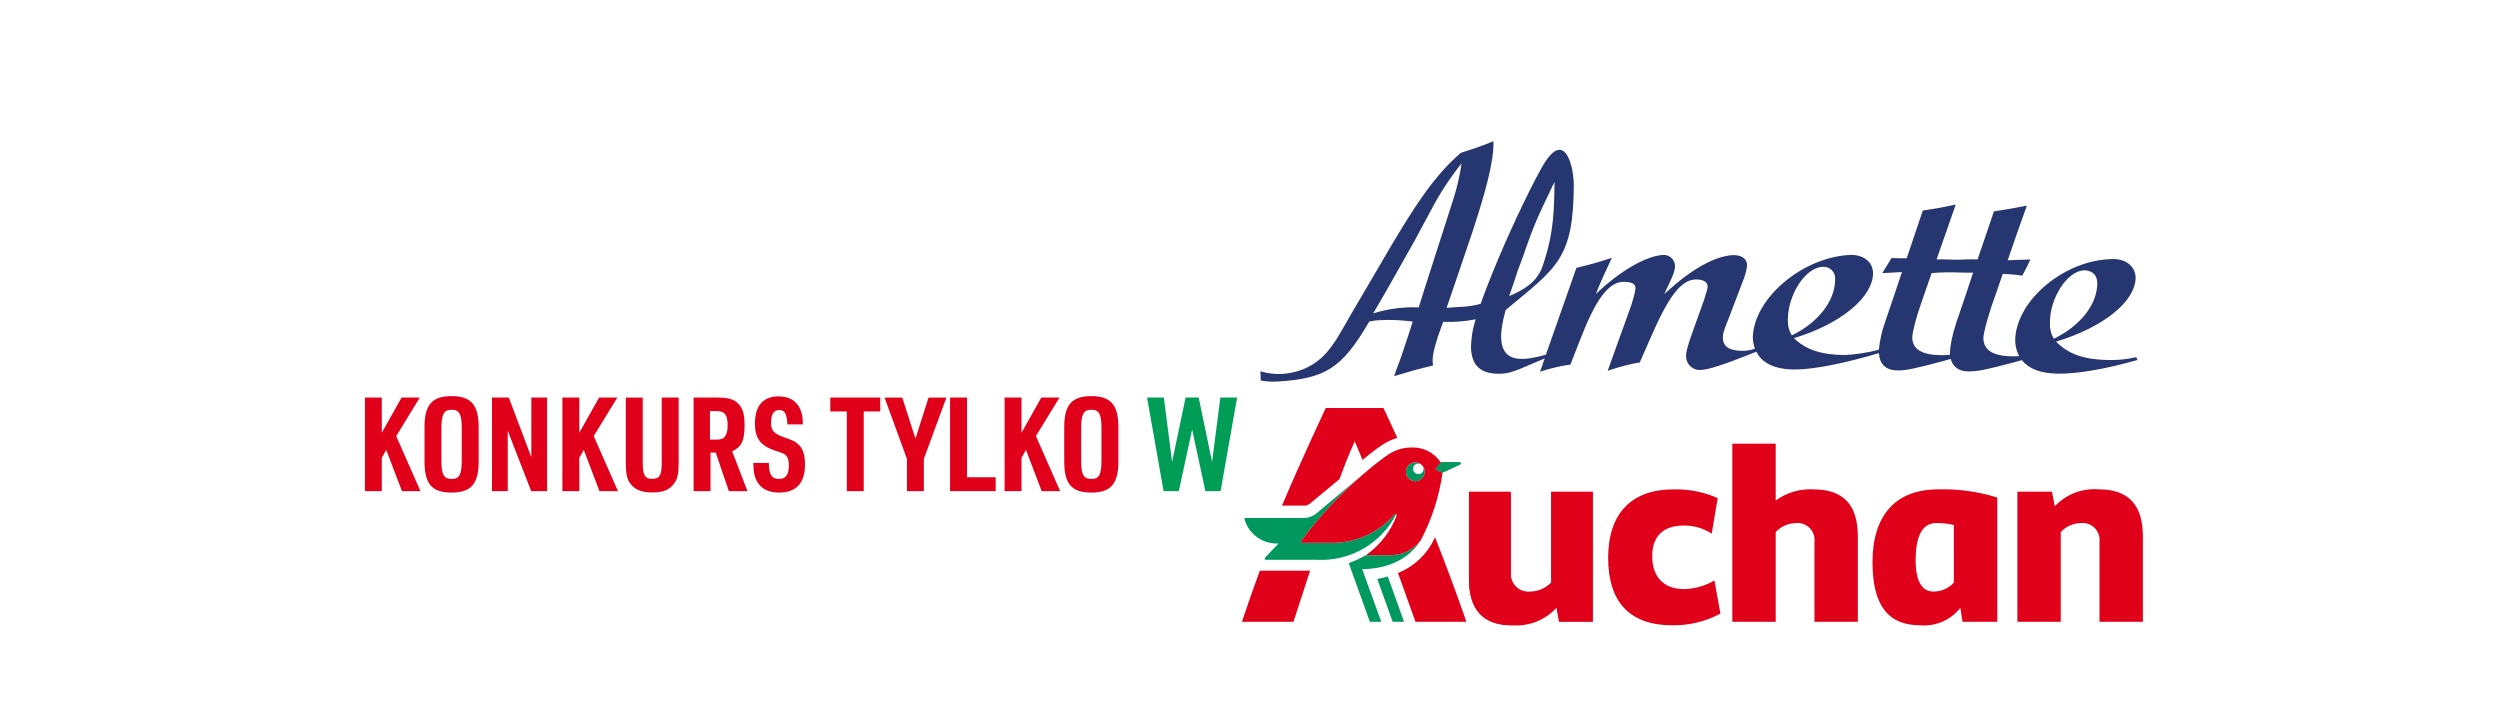 <?xml version="1.0" encoding="UTF-8"?><svg id="Warstwa_1" xmlns="http://www.w3.org/2000/svg" xmlns:xlink="http://www.w3.org/1999/xlink" viewBox="0 0 2100 600"><defs><style>.cls-1{filter:url(#drop-shadow-1);}.cls-2{fill:#4a835b;}.cls-2,.cls-3,.cls-4,.cls-5,.cls-6,.cls-7{stroke-width:0px;}.cls-3{fill:#263671;}.cls-4{fill:#e0001a;}.cls-5{fill:#009d57;}.cls-6{fill:#fff;}.cls-7{fill:#00985f;}</style><filter id="drop-shadow-1" filterUnits="userSpaceOnUse"><feOffset dx="0" dy="22"/><feGaussianBlur result="blur" stdDeviation="15"/><feFlood flood-color="#000" flood-opacity=".5"/><feComposite in2="blur" operator="in"/><feComposite in="SourceGraphic"/></filter></defs><g class="cls-1"><path class="cls-6" d="m302.84,142.66h25.95l12.77,99.52,20.88-99.52h20.27l20.68,99.52,12.77-99.52h25.95l-25.54,144.73h-23.51l-20.47-95.27-20.68,95.27h-23.51l-25.54-144.73Z"/><path class="cls-6" d="m484.46,237.52l-34.66-94.86h27.36l20.47,63.44,20.27-63.44h27.57l-34.86,94.86v49.86h-26.15v-49.86Z"/><path class="cls-6" d="m594.12,208.13h40.54v26.15c0,19.86-2.03,30.81-7.09,38.92-6.89,10.95-17.84,16.22-34.46,16.22s-27.57-5.07-34.46-14.8c-5.27-7.3-7.5-18.04-7.5-35.67v-47.43c0-19.66,2.63-30.61,9.12-38.31,7.09-8.11,17.63-12.36,32.03-12.36,16.62,0,28.17,6.28,34.66,18.65,3.04,6.08,4.26,12.97,4.66,24.73h-23.92c-1.22-17.23-4.46-22.3-14.8-22.3-11.96,0-15.61,7.3-15.61,31.22v44.19c0,23.51,3.85,31.01,16.01,31.01s15.61-7.5,15.61-28.38v-11.76h-14.8v-20.07Z"/><path class="cls-6" d="m679.66,287.39h-26.15v-144.73h36.69c17.23,0,25.95,2.63,32.63,9.73,6.69,6.89,9.53,16.62,9.53,32.23,0,24.93-4.66,34.66-19.26,41.15l23.72,61.62h-28.78l-20.27-59.59h-8.11v59.59Zm8.72-79.66c7.5,0,10.95-1.22,13.58-4.86,2.84-3.45,4.26-9.53,4.26-16.62,0-16.82-4.46-22.7-17.23-22.7h-10.13v44.19h9.53Z"/><path class="cls-6" d="m779.79,258.6l-6.28,28.78h-28.17l40.95-144.73h21.69l40.95,144.73h-28.18l-6.08-28.78h-34.86Zm17.43-80.47l-12.97,59.8h25.74l-12.77-59.8Z"/><path class="cls-6" d="m918.03,142.66v95.47c0,21.28-.81,28.99-4.05,35.47-5.07,10.54-14.8,15.81-29.59,15.81-13.78,0-23.11-3.85-32.84-13.78l15-16.62c6.28,6.69,10.74,9.32,15.61,9.32,7.7,0,9.73-6.08,9.73-30v-95.67h26.15Z"/><path class="cls-6" d="m963.63,273.4l45.2-109.25h-40.74v-21.49h69.12v13.99l-45.2,109.25h47.23v21.49h-75.61v-13.99Z"/><path class="cls-4" d="m306.5,311.95h14.2v29.61l16.62-29.61h15.3l-19.82,32.37,20.37,46.24h-15.52l-13.21-34.68-3.74,6.72v27.96h-14.2v-78.61Z"/><path class="cls-4" d="m356.59,336.72c0-18.72,6.39-25.98,22.68-25.98s22.79,7.27,22.79,25.98v29.06c0,18.72-6.39,25.98-22.79,25.98s-22.68-7.27-22.68-25.98v-29.06Zm31.27,1.21c0-12.11-1.98-15.74-8.48-15.74s-8.59,3.63-8.59,15.74v26.64c0,12.11,1.98,15.74,8.59,15.74s8.48-3.63,8.48-15.74v-26.64Z"/><path class="cls-4" d="m413.29,311.95h14.09l18.94,50.09v-50.09h13.21v78.61h-13.32l-19.71-50.75v50.75h-13.21v-78.61Z"/><path class="cls-4" d="m472.41,311.95h14.2v29.61l16.62-29.61h15.3l-19.82,32.37,20.37,46.24h-15.52l-13.21-34.68-3.74,6.72v27.96h-14.2v-78.61Z"/><path class="cls-4" d="m539.89,311.95v54.06c0,11.01,1.76,14.2,7.71,14.2,6.61,0,8.26-2.86,8.26-14.2v-54.06h14.2v54.06c0,9.91-.88,14.09-3.74,18.06-3.85,5.39-9.25,7.6-18.39,7.6-9.8,0-15.63-2.75-19.38-8.81-2.2-3.74-2.86-7.82-2.86-16.84v-54.06h14.2Z"/><path class="cls-4" d="m596.81,390.56h-14.2v-78.61h19.93c9.36,0,14.09,1.43,17.73,5.28,3.63,3.74,5.17,9.03,5.17,17.5,0,13.54-2.53,18.83-10.46,22.35l12.88,33.47h-15.63l-11.01-32.37h-4.4v32.37Zm4.73-43.27c4.07,0,5.94-.66,7.38-2.64,1.54-1.87,2.31-5.17,2.31-9.03,0-9.14-2.42-12.33-9.36-12.33h-5.5v24h5.17Z"/><path class="cls-4" d="m645.8,366.89c.11,9.69,2.53,13.43,8.37,13.43s8.48-3.41,8.48-11.67c0-3.63-.66-6.17-2.2-7.82-1.65-1.76-2.09-1.98-9.58-4.4-12-3.96-16.73-10.35-16.73-22.57,0-14.97,6.83-22.9,19.82-22.9,8.7,0,14.64,3.41,17.94,10.13,1.65,3.3,2.42,7.05,2.53,13.43h-12.99c-.55-9.14-2.2-12.11-7.05-12.11-4.51,0-6.72,3.63-6.72,10.9,0,6.17,2.53,9.03,10.24,11.78,7.93,2.75,9.69,3.52,12.44,5.95,4.07,3.52,5.83,8.81,5.83,17.17,0,15.63-7.38,23.56-21.8,23.56-9.25,0-15.74-3.52-19.05-10.46-1.76-3.41-2.42-7.27-2.53-14.42h12.99Z"/><path class="cls-4" d="m711.31,323.62h-13.87v-11.67h41.95v11.67h-13.87v66.94h-14.2v-66.94Z"/><path class="cls-4" d="m761.84,363.48l-18.83-51.52h14.86l11.12,34.46,11.01-34.46h14.97l-18.94,51.52v27.08h-14.2v-27.08Z"/><path class="cls-4" d="m798.06,311.95h14.2v66.94h24.11v11.67h-38.31v-78.61Z"/><path class="cls-4" d="m843.86,311.95h14.2v29.61l16.62-29.61h15.3l-19.82,32.37,20.37,46.24h-15.52l-13.21-34.68-3.74,6.72v27.96h-14.2v-78.61Z"/><path class="cls-4" d="m893.96,336.72c0-18.72,6.38-25.98,22.68-25.98s22.79,7.27,22.79,25.98v29.06c0,18.72-6.39,25.98-22.79,25.98s-22.68-7.27-22.68-25.98v-29.06Zm31.27,1.21c0-12.11-1.98-15.74-8.48-15.74s-8.59,3.63-8.59,15.74v26.64c0,12.11,1.98,15.74,8.59,15.74s8.48-3.63,8.48-15.74v-26.64Z"/><path class="cls-5" d="m963.53,311.95h14.09l6.94,54.06,11.34-54.06h11.01l11.23,54.06,6.94-54.06h14.09l-13.87,78.61h-12.77l-11.12-51.74-11.23,51.74h-12.77l-13.87-78.61Z"/><g id="Layer_2"><g id="Layer_1-2"><path class="cls-3" d="m1191.72,236.25c0-.67,29.15-91.08,29.15-91.1,3.1-9.74,5.39-19.73,6.83-29.85-9.75,12.15-18.29,25.21-25.52,39.01-4.81,8.87-9.31,17.24-14,26.02-5.36,9.62-10.61,18.78-15.95,28.33-9.43,16.84-18.78,32.59-18.78,32.59,12.38-3.88,25.33-5.59,38.29-5.05l-.02.05Zm533.5,26.29c22.1-10.68,36.77-28.86,36.51-47.38-.31-6.06-4.14-9.88-10.68-10.13-14.43.19-29.46,23.28-29.12,44.85-.13,4.44,1.01,8.83,3.29,12.65Zm-91.39-55.72c-3.51,0-7.46.22-11.26.6l-9.38,27.06c-4.28,12.31-6.83,23.06-6.9,27.44.48,9.48,8.08,14.21,24.05,14.43,2.55.02,5.09-.09,7.62-.34v-1.37c0-5.56,1.92-15.27,5.41-25.88,4.81-13.95,9.36-27.42,14.05-41.73-7.82.24-15.68-.48-23.52-.24h0l-.07.02Zm-128.69,52.91c22.2-10.75,36.65-29.22,36.39-47.69.17-5.31-4.01-9.75-9.32-9.91-.45-.01-.91,0-1.36.05-14.43.46-29.37,23.88-29.05,45.17-.13,4.38,1.03,8.69,3.34,12.41v-.02Zm-207.72,19.41c-17.75,7.22-26.46,12.48-36.51,12.79-16.62.53-24.51-6.25-25.25-21.26-.02-8.31,1.3-16.57,3.9-24.46-8.98,1.78-18.13,2.49-27.27,2.12-1.59,4.55-3.22,8.66-4.64,12.96-3.68,12.03-4.28,15.46-4.23,19.91v1.25c0,.49.09.98.24,1.44l.34,1.01-.94.24c-13.08,3.22-16.84,4.23-30.21,8.3l-1.73.53.53-1.73c.36-1.2.82-2.28,1.2-3.49,2.6-6.4,6.16-16.84,9.04-25.73l3.7-11.42,1.08-3.49c-9.62-1.31-19.34-1.68-29.03-1.11-2.05.14-4.09.43-6.11.84l-1.39.26c-23.23,40.19-37.66,47.76-76.46,50.36-4.64.29-9.29.06-13.88-.67l-.79-.14-.26-7.82,1.3.41c8.74,2.4,17.96,2.54,26.77.38,11.22-2.57,21.28-8.79,28.57-17.7,3.56-4.37,6.78-9.01,9.62-13.88,3.08-5.07,6.13-10.7,9.43-16.38,12.41-21.19,25.32-43.15,25.32-43.15,28.36-48.97,45.21-74.07,67.22-93.07,12.03-3.94,15.03-4.81,26.21-9.33l1.3-.53v1.42c.24,15.68-6.35,40.28-17.29,73.69-3.22,9.81-21.45,63.11-22.05,64.94,1.83-.19,5.84-.58,10.7-.79,6.04-.16,12.04-1.03,17.87-2.6,1.68-4.81,3.63-10,5.89-15.85,12.02-30.59,25.57-60.55,40.6-89.78l2.93-5.24c19.82-38.67,28.36-7.6,28.86,10.17-.14,63.76-14.86,70.42-57.19,105.82-13.66,47.43,11.78,43.67,33.72,37.57,8.42-24.05,16.84-47.76,25.64-72.94,12.89-3.17,16.47-4.14,29.85-8.44-5.99,12.75-7.86,16.38-13.59,30.47,20.59-19.77,42.74-32.2,56.54-32.88,5.21-.33,9.7,3.62,10.04,8.83,0,.1.01.21.01.31,0,2.79-.99,6.76-4.06,13.01-1.73,3.7-3.27,7.22-5.03,10.8,23.59-21.89,43.03-32.11,58.03-32.83,7.22,0,11.71,3.22,11.59,8.87-.45,3.59-1.31,7.12-2.57,10.51-4.67,12.03-8.87,23.38-13.47,35.26-3.9,9.62-4.35,11.57-4.28,15.13.24,7.41,5.75,10.63,16.84,10.68,3.42-.06,6.8-.66,10.03-1.78-1.04-3.02-1.63-6.17-1.76-9.36.65-33.04,42.23-68.21,82.85-69.48,10.65.22,17.87,6.04,18.18,15.22,0,20.03-26.46,42.64-66.47,54.71,9.88,9.62,22.8,14.14,43.12,14.19,9.53-.53,18.98-2.02,28.21-4.45.79-8.02,2.57-15.92,5.32-23.5,4.81-14.07,9.36-27.42,14.05-41.73-7.89.38-8.56.48-16.47.87,3.58-5.72,4.47-7.41,7.79-12.67,6.23.24,8.54.26,12.7.22,4.69-13.49,8.8-26.46,13.54-40.09,12.15-1.88,15.51-2.41,27.66-5.07-5.46,15.75-10.73,30.64-16.09,46.1,8.23-.26,11.52.43,19.46.22,1.42-.17,10.7-.41,14.96-.19,4.81-13.64,8.99-26.72,13.73-40.38,12.15-1.88,15.49-2.41,27.68-4.81-5.65,15.39-10.73,30.4-16.11,45.89,8.47-.26,10.63-.51,19.12-.65l-2.98,6.16c-1.3,2.41-2.57,4.81-3.87,7.38-7.22-1.06-9.07-.94-16.38-1.49l-9.38,27.03c-4.09,12.48-7,23.14-6.93,27.51.48,9.62,8.08,14.43,24.05,14.77,1.64,0,3.66,0,5.94-.24-2.1-4.16-3.22-8.74-3.27-13.4.65-33.67,42.23-68.25,83.02-68.11,10.65.22,17.89,6.57,18.18,15.61-.22,20.08-27.03,41.73-66.81,53.75,9.62,10.1,22.85,15.06,43.29,15.46,8.09.26,16.17-.55,24.05-2.41.29.84.67,1.66.96,2.41-27.49,7.79-51.42,11.81-67.34,11.47-14.17-.29-24.05-4.18-29.8-11.38-2.41.65-4.62,1.25-6.9,1.95-24.41,6.47-30.25,7.55-38.12,7.53-7.86-.02-12.94-3.82-14.69-10.51-2.41.65-4.59,1.3-6.9,1.97-24.29,6.42-30.21,7.74-38.07,7.72-9.43-.19-14.81-5.19-15.34-14.57-27.15,8.15-54.45,13.83-70.3,13.78-16.96,0-27.78-5.1-32.59-14.94l-2.41.94c-24.84,9.96-37.78,14.14-44.66,14.43-6.36.28-11.74-4.64-12.02-11,0-.05,0-.11,0-.16-.19-3.68,1.08-7.84,3.63-15.61,3.97-10.82,7.6-21.65,11.62-32.54,0-.31.58-1.76,1.15-3.99.46-1.2.85-2.43,1.15-3.68.33-1.09.52-2.22.55-3.37-.26-3.85-3.78-5.8-10.32-5.7-12.24.6-22.66,14.17-38.48,51.01-2.72,6.37-5.48,12.39-8.18,18.64-9.17,1.62-18.19,3.98-26.98,7.05,6.78-18.52,12.96-36.34,19.94-55.32.29-1.59.89-2.86,1.78-5.99.26-1.54.7-2.79,1.08-4.45.3-1.31.49-2.63.58-3.97-.24-3.39-3.49-5.1-10.63-5-12.24.6-22.82,14.89-35.67,48.1-2.81,7.22-5.56,14.09-8.39,21.4-8.67,1.22-17.2,3.25-25.49,6.04l3.9-11.21-.1.07Zm-29.85-52.36c9.45-4.18,23.02-10.13,28.23-25.16,6.93-21.14,9.88-35.5,9.98-70.9-13.61,29-15.61,31.27-26.46,62.79-6.9,18.81-2.91,7.22-6.64,18.66-.96,3.13-1.95,5.8-5,14.62l-.12-.02Z"/></g></g><path id="path22" class="cls-2" d="m1225.97,366.27h-15.91l-3.87,4.86c-.68.68-.46,1.4.22,1.63l5.22,2.3,14.78-6.9c.49-.24.7-.83.47-1.32-.17-.35-.53-.57-.92-.56Z"/><circle id="circle24" class="cls-6" cx="1191.38" cy="371.82" r="4.41"/><path id="path26" class="cls-7" d="m1166.9,444.35h-19.58c-4.39,2.48-8.95,4.63-13.67,6.42-.49.21-.68.31-.45.98l17.5,48.56h9.56l-16.04-44.24h.43c10.45,0,35.38-2.6,48.88-24.41-6.27,8.33-16.22,13.07-26.64,12.7Zm2.78-29.04c1.07-1.63,2.1-3.43,3.07-5.11-.45-.24-.85-.52-1.3-.05-13.76,15.78-33.91,24.52-54.83,23.79h-23.02c-.69,0-1.27-.63-.75-1.31,15.16-20.67,32.62-39.54,52.06-56.24l-38.56,32.42c-3.21,2.82-7.35,4.36-11.62,4.31h-48.51c-1.37,0-.92.99-.69,1.67,3.85,12.32,15.58,20.45,28.47,19.73l-11.35,11.87c-.45.45-.45,1.86.68,1.86h43.29c25.43,1.19,49.53-11.4,63.07-32.95h0Zm-12.8,48.95l12.97,36.05h9.58l-13.7-38.06c-2.9.87-5.85,1.55-8.84,2.02Zm69.21-97.99h-15.94l-3.87,4.84c-.68.69-.45,1.4.22,1.62l5.22,2.28,14.79-6.86c.49-.23.71-.81.49-1.31-.16-.36-.53-.58-.92-.58Zm-31.59,8.67c-1.73,1.72-4.52,1.71-6.24-.02-1.72-1.73-1.71-4.52.02-6.24,1.72-1.71,4.49-1.71,6.21,0-3.11-3.08-8.14-3.06-11.22.05-3.08,3.11-3.06,8.14.05,11.22,3.11,3.08,8.14,3.06,11.22-.05,3.06-3.09,3.06-8.08,0-11.17,1.69,1.73,1.67,4.51-.05,6.21Z"/><circle id="circle28" class="cls-6" cx="1191.67" cy="371.62" r="3.72"/><path id="path30" class="cls-4" d="m1193.52,431.66c9.28-17.66,15.45-36.79,18.21-56.54l-5.22-2.31c-.68-.22-.9-.93-.22-1.62l3.87-4.8c-5.28-8-14.3-12.73-23.88-12.51-7.16-.09-14.18,1.96-20.15,5.9-7.38,5.2-14.47,10.8-21.25,16.76-19.44,16.66-36.9,35.49-52.06,56.12-.49.68.09,1.31.75,1.31h23.05c20.95.7,41.1-8.07,54.86-23.88.32-.39.9-.46,1.3-.15.44.33.57.94.3,1.42-5.11,13.31-14.06,24.81-25.72,33.02h19.58c10.4.35,20.32-4.38,26.58-12.7Zm-10.25-51.72c-3.11-3.09-3.13-8.12-.04-11.23,3.09-3.11,8.12-3.13,11.23-.04,3.11,3.09,3.13,8.12.04,11.23-.01.01-.02.02-.04.04-3.1,3.07-8.09,3.07-11.19,0h0Zm18.33,56.54c-6.45,10.31-16,18.31-27.29,22.85l14.7,40.97h42.77c-8.55-24.73-17.71-49.03-26.35-71.07-1.16,2.4-2.45,5.03-3.82,7.25h0Zm-158.39,63.83h43.29l14-42.94h-42.24c-4.78,13.02-9.85,27.33-15.05,42.94Zm56.98-99.15l24.98-20.73c4.13-11.14,8.37-22.16,12.81-31.67,2.24,5.07,4.32,10.19,6.52,15.58,9.64-7.96,15.97-12.26,16.29-12.47l.14-.07c3.94-2.64,8.26-4.66,12.81-5.97-5.69-12.43-9.7-21.21-11.64-25.11h-48.49c-4.04,9.11-19.11,40.35-36.74,81.99h17.84c1.95.2,3.9-.36,5.46-1.54Z"/><path id="path32" class="cls-4" d="m1285.64,475.11c-8.1,1.03-15.49-4.7-16.52-12.8-.13-1.03-.15-2.07-.06-3.11v-66.9h-35.14v71.65c0,26.37,11.76,39.33,36.57,39.33"/><path id="path34" class="cls-4" d="m1302.89,467.39c-4.56,4.66-10.75,7.36-17.26,7.53-8.1,1.02-15.5-4.72-16.52-12.82-.13-1.05-.15-2.11-.06-3.16v-67.92h-35.13v72.75c0,26.48,11.67,39.49,36.57,39.49,13.9,1.04,27.51-4.39,36.88-14.7l2.18,11.78h28.5v-109.34h-35.16v76.4Zm111.66,5.47c-17.58,0-26.72-10.95-26.72-27.61s9.14-25.79,26.49-25.79c8.35-.14,16.54,2.24,23.51,6.84l5.03-29.91c-11.71-5.17-24.42-7.66-37.21-7.31-35.38,0-54.8,20.32-54.8,57.54s18.26,56.62,53.89,56.62c14.08.21,27.99-3.17,40.41-9.81l-5.02-27.85c-7.78,4.54-16.57,7.05-25.57,7.3Zm108.89-83.79c-11.38-.67-22.64,2.64-31.85,9.36v-47.77h-36.44v149.64h36.44v-75.38c4.29-4.65,10.28-7.36,16.61-7.53,7.84-.96,14.97,4.61,15.94,12.45.14,1.17.14,2.36,0,3.53v66.93h36.44v-71.73c0-26.48-12.23-39.5-37.12-39.5Zm239.72,0c-13.89-1.19-27.57,4.03-37.14,14.18l-2.43-12.28h-29v109.33h36.44v-75.38c4.29-4.65,10.28-7.36,16.61-7.53,7.84-.96,14.97,4.62,15.93,12.45.14,1.17.14,2.35,0,3.52v66.93h36.44v-71.73c0-26.48-12.19-39.5-36.84-39.5Zm-190.26,61.2c0,36.99,13.7,52.99,40.19,52.99,12.96,1.07,25.59-4.45,33.59-14.7l1.83,11.78h29.2v-104.42c-16.13-5.04-32.99-7.35-49.88-6.84-35.43,0-54.93,21.69-54.93,61.19h0Zm68.34,17.12c-4.42,4.84-10.68,7.57-17.23,7.53-9.58,0-14.89-8.9-14.89-26.03,0-21,5.79-31.5,17.17-31.5,5.02-.11,10.04.42,14.93,1.6l.02,48.4Z"/></g></svg>